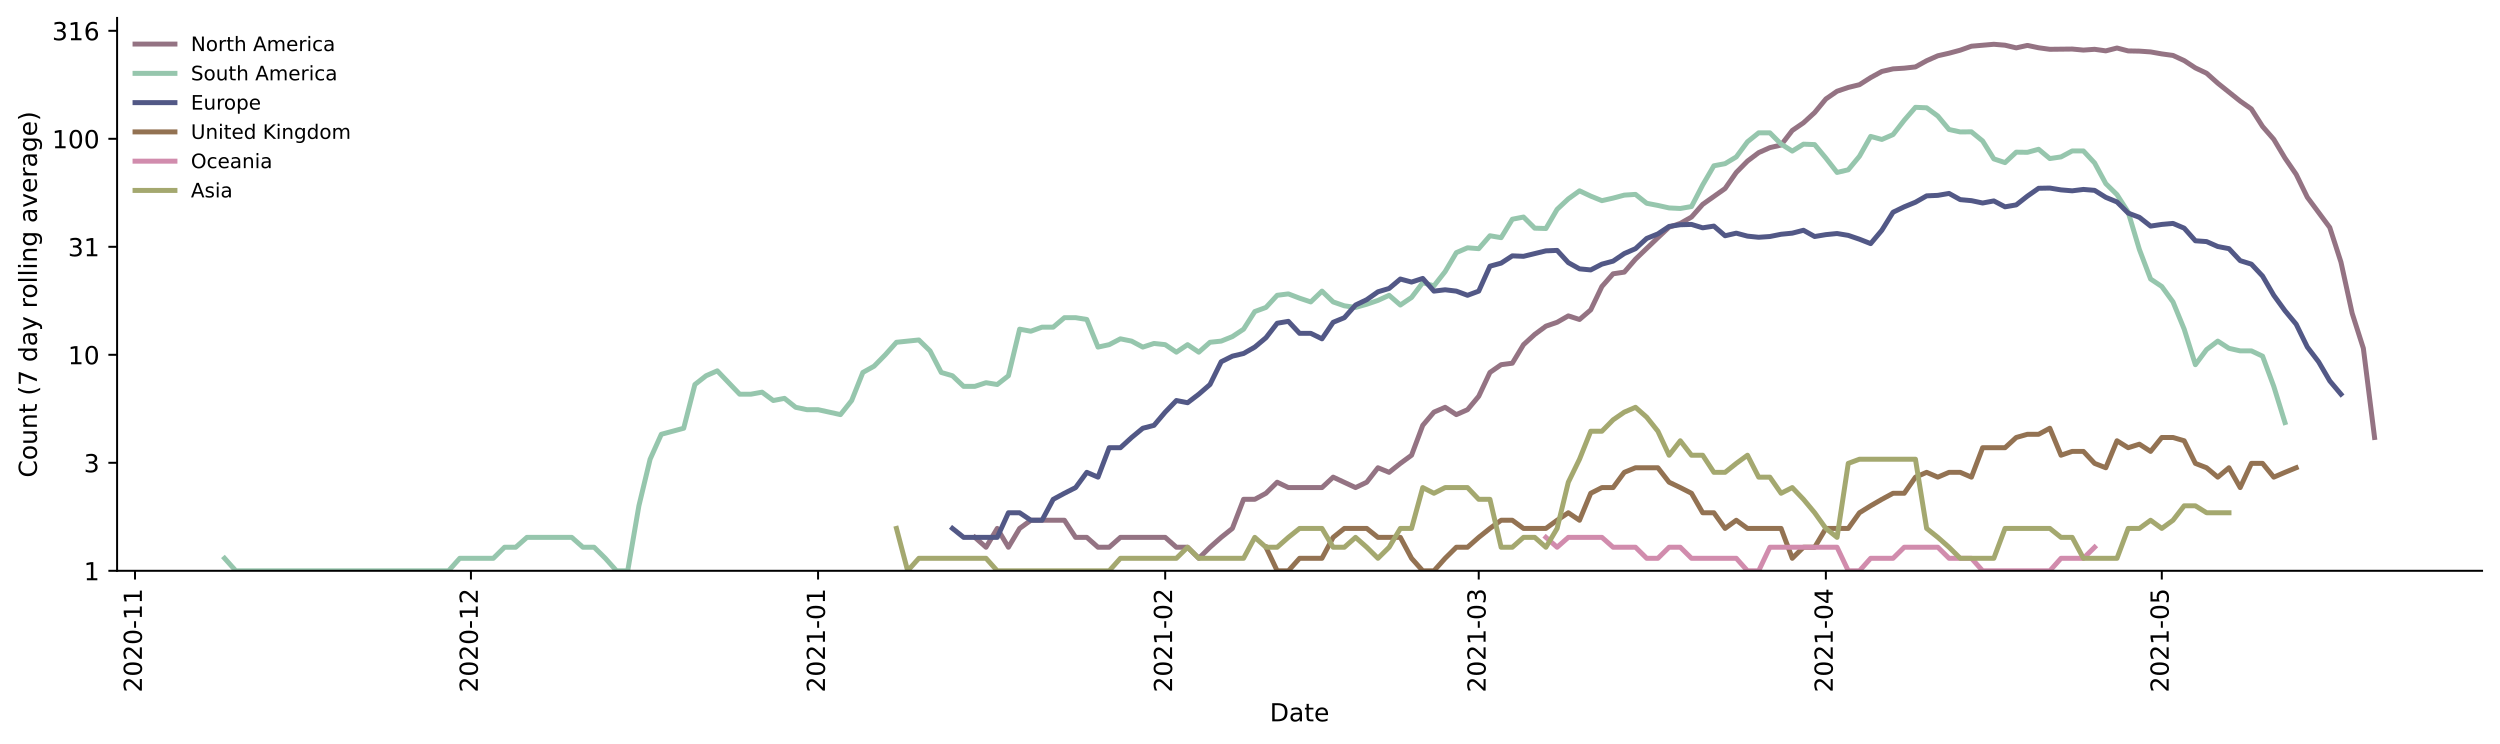 <?xml version="1.0" encoding="utf-8" standalone="no"?>
<!DOCTYPE svg PUBLIC "-//W3C//DTD SVG 1.1//EN"
  "http://www.w3.org/Graphics/SVG/1.1/DTD/svg11.dtd">
<!-- Created with matplotlib (https://matplotlib.org/) -->
<svg height="298.621pt" version="1.1" viewBox="0 0 1002.766 298.621" width="1002.766pt" xmlns="http://www.w3.org/2000/svg" xmlns:xlink="http://www.w3.org/1999/xlink">
 <defs>
  <style type="text/css">*{stroke-linecap:butt;stroke-linejoin:round;}</style>
 </defs>
 <g id="figure_1">
  <g id="patch_1">
   <path d="M 0 298.621 
L 1002.766 298.621 
L 1002.766 0 
L 0 0 
z
" style="fill:#ffffff;"/>
  </g>
  <g id="axes_1">
   <g id="patch_2">
    <path d="M 46.966 228.96 
L 995.566 228.96 
L 995.566 7.2 
L 46.966 7.2 
z
" style="fill:#ffffff;"/>
   </g>
   <g id="matplotlib.axis_1">
    <g id="xtick_1">
     <g id="line2d_1">
      <defs>
       <path d="M 0 0 
L 0 3.5 
" id="m06f6513113" style="stroke:#000000;stroke-width:0.8;"/>
      </defs>
      <g>
       <use style="stroke:#000000;stroke-width:0.8;" x="54.152" xlink:href="#m06f6513113" y="228.96"/>
      </g>
     </g>
     <g id="text_1">
      <!-- 2020-11 -->
      <g transform="translate(56.911 277.743)rotate(-90)scale(0.1 -0.1)">
       <defs>
        <path d="M 19.188 8.297 
L 53.609 8.297 
L 53.609 0 
L 7.328 0 
L 7.328 8.297 
Q 12.938 14.109 22.625 23.891 
Q 32.328 33.688 34.812 36.531 
Q 39.547 41.844 41.422 45.531 
Q 43.312 49.219 43.312 52.781 
Q 43.312 58.594 39.234 62.25 
Q 35.156 65.922 28.609 65.922 
Q 23.969 65.922 18.812 64.312 
Q 13.672 62.703 7.812 59.422 
L 7.812 69.391 
Q 13.766 71.781 18.938 73 
Q 24.125 74.219 28.422 74.219 
Q 39.75 74.219 46.484 68.547 
Q 53.219 62.891 53.219 53.422 
Q 53.219 48.922 51.531 44.891 
Q 49.859 40.875 45.406 35.406 
Q 44.188 33.984 37.641 27.219 
Q 31.109 20.453 19.188 8.297 
z
" id="DejaVuSans-50"/>
        <path d="M 31.781 66.406 
Q 24.172 66.406 20.328 58.906 
Q 16.5 51.422 16.5 36.375 
Q 16.5 21.391 20.328 13.891 
Q 24.172 6.391 31.781 6.391 
Q 39.453 6.391 43.281 13.891 
Q 47.125 21.391 47.125 36.375 
Q 47.125 51.422 43.281 58.906 
Q 39.453 66.406 31.781 66.406 
z
M 31.781 74.219 
Q 44.047 74.219 50.516 64.516 
Q 56.984 54.828 56.984 36.375 
Q 56.984 17.969 50.516 8.266 
Q 44.047 -1.422 31.781 -1.422 
Q 19.531 -1.422 13.062 8.266 
Q 6.594 17.969 6.594 36.375 
Q 6.594 54.828 13.062 64.516 
Q 19.531 74.219 31.781 74.219 
z
" id="DejaVuSans-48"/>
        <path d="M 4.891 31.391 
L 31.203 31.391 
L 31.203 23.391 
L 4.891 23.391 
z
" id="DejaVuSans-45"/>
        <path d="M 12.406 8.297 
L 28.516 8.297 
L 28.516 63.922 
L 10.984 60.406 
L 10.984 69.391 
L 28.422 72.906 
L 38.281 72.906 
L 38.281 8.297 
L 54.391 8.297 
L 54.391 0 
L 12.406 0 
z
" id="DejaVuSans-49"/>
       </defs>
       <use xlink:href="#DejaVuSans-50"/>
       <use x="63.623" xlink:href="#DejaVuSans-48"/>
       <use x="127.246" xlink:href="#DejaVuSans-50"/>
       <use x="190.869" xlink:href="#DejaVuSans-48"/>
       <use x="254.492" xlink:href="#DejaVuSans-45"/>
       <use x="290.576" xlink:href="#DejaVuSans-49"/>
       <use x="354.199" xlink:href="#DejaVuSans-49"/>
      </g>
     </g>
    </g>
    <g id="xtick_2">
     <g id="line2d_2">
      <g>
       <use style="stroke:#000000;stroke-width:0.8;" x="188.896" xlink:href="#m06f6513113" y="228.96"/>
      </g>
     </g>
     <g id="text_2">
      <!-- 2020-12 -->
      <g transform="translate(191.656 277.743)rotate(-90)scale(0.1 -0.1)">
       <use xlink:href="#DejaVuSans-50"/>
       <use x="63.623" xlink:href="#DejaVuSans-48"/>
       <use x="127.246" xlink:href="#DejaVuSans-50"/>
       <use x="190.869" xlink:href="#DejaVuSans-48"/>
       <use x="254.492" xlink:href="#DejaVuSans-45"/>
       <use x="290.576" xlink:href="#DejaVuSans-49"/>
       <use x="354.199" xlink:href="#DejaVuSans-50"/>
      </g>
     </g>
    </g>
    <g id="xtick_3">
     <g id="line2d_3">
      <g>
       <use style="stroke:#000000;stroke-width:0.8;" x="328.132" xlink:href="#m06f6513113" y="228.96"/>
      </g>
     </g>
     <g id="text_3">
      <!-- 2021-01 -->
      <g transform="translate(330.891 277.743)rotate(-90)scale(0.1 -0.1)">
       <use xlink:href="#DejaVuSans-50"/>
       <use x="63.623" xlink:href="#DejaVuSans-48"/>
       <use x="127.246" xlink:href="#DejaVuSans-50"/>
       <use x="190.869" xlink:href="#DejaVuSans-49"/>
       <use x="254.492" xlink:href="#DejaVuSans-45"/>
       <use x="290.576" xlink:href="#DejaVuSans-48"/>
       <use x="354.199" xlink:href="#DejaVuSans-49"/>
      </g>
     </g>
    </g>
    <g id="xtick_4">
     <g id="line2d_4">
      <g>
       <use style="stroke:#000000;stroke-width:0.8;" x="467.368" xlink:href="#m06f6513113" y="228.96"/>
      </g>
     </g>
     <g id="text_4">
      <!-- 2021-02 -->
      <g transform="translate(470.127 277.743)rotate(-90)scale(0.1 -0.1)">
       <use xlink:href="#DejaVuSans-50"/>
       <use x="63.623" xlink:href="#DejaVuSans-48"/>
       <use x="127.246" xlink:href="#DejaVuSans-50"/>
       <use x="190.869" xlink:href="#DejaVuSans-49"/>
       <use x="254.492" xlink:href="#DejaVuSans-45"/>
       <use x="290.576" xlink:href="#DejaVuSans-48"/>
       <use x="354.199" xlink:href="#DejaVuSans-50"/>
      </g>
     </g>
    </g>
    <g id="xtick_5">
     <g id="line2d_5">
      <g>
       <use style="stroke:#000000;stroke-width:0.8;" x="593.129" xlink:href="#m06f6513113" y="228.96"/>
      </g>
     </g>
     <g id="text_5">
      <!-- 2021-03 -->
      <g transform="translate(595.889 277.743)rotate(-90)scale(0.1 -0.1)">
       <defs>
        <path d="M 40.578 39.312 
Q 47.656 37.797 51.625 33 
Q 55.609 28.219 55.609 21.188 
Q 55.609 10.406 48.188 4.484 
Q 40.766 -1.422 27.094 -1.422 
Q 22.516 -1.422 17.656 -0.516 
Q 12.797 0.391 7.625 2.203 
L 7.625 11.719 
Q 11.719 9.328 16.594 8.109 
Q 21.484 6.891 26.812 6.891 
Q 36.078 6.891 40.938 10.547 
Q 45.797 14.203 45.797 21.188 
Q 45.797 27.641 41.281 31.266 
Q 36.766 34.906 28.719 34.906 
L 20.219 34.906 
L 20.219 43.016 
L 29.109 43.016 
Q 36.375 43.016 40.234 45.922 
Q 44.094 48.828 44.094 54.297 
Q 44.094 59.906 40.109 62.906 
Q 36.141 65.922 28.719 65.922 
Q 24.656 65.922 20.016 65.031 
Q 15.375 64.156 9.812 62.312 
L 9.812 71.094 
Q 15.438 72.656 20.344 73.438 
Q 25.25 74.219 29.594 74.219 
Q 40.828 74.219 47.359 69.109 
Q 53.906 64.016 53.906 55.328 
Q 53.906 49.266 50.438 45.094 
Q 46.969 40.922 40.578 39.312 
z
" id="DejaVuSans-51"/>
       </defs>
       <use xlink:href="#DejaVuSans-50"/>
       <use x="63.623" xlink:href="#DejaVuSans-48"/>
       <use x="127.246" xlink:href="#DejaVuSans-50"/>
       <use x="190.869" xlink:href="#DejaVuSans-49"/>
       <use x="254.492" xlink:href="#DejaVuSans-45"/>
       <use x="290.576" xlink:href="#DejaVuSans-48"/>
       <use x="354.199" xlink:href="#DejaVuSans-51"/>
      </g>
     </g>
    </g>
    <g id="xtick_6">
     <g id="line2d_6">
      <g>
       <use style="stroke:#000000;stroke-width:0.8;" x="732.365" xlink:href="#m06f6513113" y="228.96"/>
      </g>
     </g>
     <g id="text_6">
      <!-- 2021-04 -->
      <g transform="translate(735.124 277.743)rotate(-90)scale(0.1 -0.1)">
       <defs>
        <path d="M 37.797 64.312 
L 12.891 25.391 
L 37.797 25.391 
z
M 35.203 72.906 
L 47.609 72.906 
L 47.609 25.391 
L 58.016 25.391 
L 58.016 17.188 
L 47.609 17.188 
L 47.609 0 
L 37.797 0 
L 37.797 17.188 
L 4.891 17.188 
L 4.891 26.703 
z
" id="DejaVuSans-52"/>
       </defs>
       <use xlink:href="#DejaVuSans-50"/>
       <use x="63.623" xlink:href="#DejaVuSans-48"/>
       <use x="127.246" xlink:href="#DejaVuSans-50"/>
       <use x="190.869" xlink:href="#DejaVuSans-49"/>
       <use x="254.492" xlink:href="#DejaVuSans-45"/>
       <use x="290.576" xlink:href="#DejaVuSans-48"/>
       <use x="354.199" xlink:href="#DejaVuSans-52"/>
      </g>
     </g>
    </g>
    <g id="xtick_7">
     <g id="line2d_7">
      <g>
       <use style="stroke:#000000;stroke-width:0.8;" x="867.109" xlink:href="#m06f6513113" y="228.96"/>
      </g>
     </g>
     <g id="text_7">
      <!-- 2021-05 -->
      <g transform="translate(869.869 277.743)rotate(-90)scale(0.1 -0.1)">
       <defs>
        <path d="M 10.797 72.906 
L 49.516 72.906 
L 49.516 64.594 
L 19.828 64.594 
L 19.828 46.734 
Q 21.969 47.469 24.109 47.828 
Q 26.266 48.188 28.422 48.188 
Q 40.625 48.188 47.75 41.5 
Q 54.891 34.812 54.891 23.391 
Q 54.891 11.625 47.562 5.094 
Q 40.234 -1.422 26.906 -1.422 
Q 22.312 -1.422 17.547 -0.641 
Q 12.797 0.141 7.719 1.703 
L 7.719 11.625 
Q 12.109 9.234 16.797 8.062 
Q 21.484 6.891 26.703 6.891 
Q 35.156 6.891 40.078 11.328 
Q 45.016 15.766 45.016 23.391 
Q 45.016 31 40.078 35.438 
Q 35.156 39.891 26.703 39.891 
Q 22.75 39.891 18.812 39.016 
Q 14.891 38.141 10.797 36.281 
z
" id="DejaVuSans-53"/>
       </defs>
       <use xlink:href="#DejaVuSans-50"/>
       <use x="63.623" xlink:href="#DejaVuSans-48"/>
       <use x="127.246" xlink:href="#DejaVuSans-50"/>
       <use x="190.869" xlink:href="#DejaVuSans-49"/>
       <use x="254.492" xlink:href="#DejaVuSans-45"/>
       <use x="290.576" xlink:href="#DejaVuSans-48"/>
       <use x="354.199" xlink:href="#DejaVuSans-53"/>
      </g>
     </g>
    </g>
    <g id="text_8">
     <!-- Date -->
     <g transform="translate(509.315 289.341)scale(0.1 -0.1)">
      <defs>
       <path d="M 19.672 64.797 
L 19.672 8.109 
L 31.594 8.109 
Q 46.688 8.109 53.688 14.938 
Q 60.688 21.781 60.688 36.531 
Q 60.688 51.172 53.688 57.984 
Q 46.688 64.797 31.594 64.797 
z
M 9.812 72.906 
L 30.078 72.906 
Q 51.266 72.906 61.172 64.094 
Q 71.094 55.281 71.094 36.531 
Q 71.094 17.672 61.125 8.828 
Q 51.172 0 30.078 0 
L 9.812 0 
z
" id="DejaVuSans-68"/>
       <path d="M 34.281 27.484 
Q 23.391 27.484 19.188 25 
Q 14.984 22.516 14.984 16.5 
Q 14.984 11.719 18.141 8.906 
Q 21.297 6.109 26.703 6.109 
Q 34.188 6.109 38.703 11.406 
Q 43.219 16.703 43.219 25.484 
L 43.219 27.484 
z
M 52.203 31.203 
L 52.203 0 
L 43.219 0 
L 43.219 8.297 
Q 40.141 3.328 35.547 0.953 
Q 30.953 -1.422 24.312 -1.422 
Q 15.922 -1.422 10.953 3.297 
Q 6 8.016 6 15.922 
Q 6 25.141 12.172 29.828 
Q 18.359 34.516 30.609 34.516 
L 43.219 34.516 
L 43.219 35.406 
Q 43.219 41.609 39.141 45 
Q 35.062 48.391 27.688 48.391 
Q 23 48.391 18.547 47.266 
Q 14.109 46.141 10.016 43.891 
L 10.016 52.203 
Q 14.938 54.109 19.578 55.047 
Q 24.219 56 28.609 56 
Q 40.484 56 46.344 49.844 
Q 52.203 43.703 52.203 31.203 
z
" id="DejaVuSans-97"/>
       <path d="M 18.312 70.219 
L 18.312 54.688 
L 36.812 54.688 
L 36.812 47.703 
L 18.312 47.703 
L 18.312 18.016 
Q 18.312 11.328 20.141 9.422 
Q 21.969 7.516 27.594 7.516 
L 36.812 7.516 
L 36.812 0 
L 27.594 0 
Q 17.188 0 13.234 3.875 
Q 9.281 7.766 9.281 18.016 
L 9.281 47.703 
L 2.688 47.703 
L 2.688 54.688 
L 9.281 54.688 
L 9.281 70.219 
z
" id="DejaVuSans-116"/>
       <path d="M 56.203 29.594 
L 56.203 25.203 
L 14.891 25.203 
Q 15.484 15.922 20.484 11.062 
Q 25.484 6.203 34.422 6.203 
Q 39.594 6.203 44.453 7.469 
Q 49.312 8.734 54.109 11.281 
L 54.109 2.781 
Q 49.266 0.734 44.188 -0.344 
Q 39.109 -1.422 33.891 -1.422 
Q 20.797 -1.422 13.156 6.188 
Q 5.516 13.812 5.516 26.812 
Q 5.516 40.234 12.766 48.109 
Q 20.016 56 32.328 56 
Q 43.359 56 49.781 48.891 
Q 56.203 41.797 56.203 29.594 
z
M 47.219 32.234 
Q 47.125 39.594 43.094 43.984 
Q 39.062 48.391 32.422 48.391 
Q 24.906 48.391 20.391 44.141 
Q 15.875 39.891 15.188 32.172 
z
" id="DejaVuSans-101"/>
      </defs>
      <use xlink:href="#DejaVuSans-68"/>
      <use x="77.002" xlink:href="#DejaVuSans-97"/>
      <use x="138.281" xlink:href="#DejaVuSans-116"/>
      <use x="177.49" xlink:href="#DejaVuSans-101"/>
     </g>
    </g>
   </g>
   <g id="matplotlib.axis_2">
    <g id="ytick_1">
     <g id="line2d_8">
      <defs>
       <path d="M 0 0 
L -3.5 0 
" id="m907f30784b" style="stroke:#000000;stroke-width:0.8;"/>
      </defs>
      <g>
       <use style="stroke:#000000;stroke-width:0.8;" x="46.966" xlink:href="#m907f30784b" y="228.96"/>
      </g>
     </g>
     <g id="text_9">
      <!-- 1 -->
      <g transform="translate(33.603 232.759)scale(0.1 -0.1)">
       <use xlink:href="#DejaVuSans-49"/>
      </g>
     </g>
    </g>
    <g id="ytick_2">
     <g id="line2d_9">
      <g>
       <use style="stroke:#000000;stroke-width:0.8;" x="46.966" xlink:href="#m907f30784b" y="185.637"/>
      </g>
     </g>
     <g id="text_10">
      <!-- 3 -->
      <g transform="translate(33.603 189.437)scale(0.1 -0.1)">
       <use xlink:href="#DejaVuSans-51"/>
      </g>
     </g>
    </g>
    <g id="ytick_3">
     <g id="line2d_10">
      <g>
       <use style="stroke:#000000;stroke-width:0.8;" x="46.966" xlink:href="#m907f30784b" y="142.315"/>
      </g>
     </g>
     <g id="text_11">
      <!-- 10 -->
      <g transform="translate(27.241 146.114)scale(0.1 -0.1)">
       <use xlink:href="#DejaVuSans-49"/>
       <use x="63.623" xlink:href="#DejaVuSans-48"/>
      </g>
     </g>
    </g>
    <g id="ytick_4">
     <g id="line2d_11">
      <g>
       <use style="stroke:#000000;stroke-width:0.8;" x="46.966" xlink:href="#m907f30784b" y="98.992"/>
      </g>
     </g>
     <g id="text_12">
      <!-- 31 -->
      <g transform="translate(27.241 102.791)scale(0.1 -0.1)">
       <use xlink:href="#DejaVuSans-51"/>
       <use x="63.623" xlink:href="#DejaVuSans-49"/>
      </g>
     </g>
    </g>
    <g id="ytick_5">
     <g id="line2d_12">
      <g>
       <use style="stroke:#000000;stroke-width:0.8;" x="46.966" xlink:href="#m907f30784b" y="55.669"/>
      </g>
     </g>
     <g id="text_13">
      <!-- 100 -->
      <g transform="translate(20.878 59.469)scale(0.1 -0.1)">
       <use xlink:href="#DejaVuSans-49"/>
       <use x="63.623" xlink:href="#DejaVuSans-48"/>
       <use x="127.246" xlink:href="#DejaVuSans-48"/>
      </g>
     </g>
    </g>
    <g id="ytick_6">
     <g id="line2d_13">
      <g>
       <use style="stroke:#000000;stroke-width:0.8;" x="46.966" xlink:href="#m907f30784b" y="12.347"/>
      </g>
     </g>
     <g id="text_14">
      <!-- 316 -->
      <g transform="translate(20.878 16.146)scale(0.1 -0.1)">
       <defs>
        <path d="M 33.016 40.375 
Q 26.375 40.375 22.484 35.828 
Q 18.609 31.297 18.609 23.391 
Q 18.609 15.531 22.484 10.953 
Q 26.375 6.391 33.016 6.391 
Q 39.656 6.391 43.531 10.953 
Q 47.406 15.531 47.406 23.391 
Q 47.406 31.297 43.531 35.828 
Q 39.656 40.375 33.016 40.375 
z
M 52.594 71.297 
L 52.594 62.312 
Q 48.875 64.062 45.094 64.984 
Q 41.312 65.922 37.594 65.922 
Q 27.828 65.922 22.672 59.328 
Q 17.531 52.734 16.797 39.406 
Q 19.672 43.656 24.016 45.922 
Q 28.375 48.188 33.594 48.188 
Q 44.578 48.188 50.953 41.516 
Q 57.328 34.859 57.328 23.391 
Q 57.328 12.156 50.688 5.359 
Q 44.047 -1.422 33.016 -1.422 
Q 20.359 -1.422 13.672 8.266 
Q 6.984 17.969 6.984 36.375 
Q 6.984 53.656 15.188 63.938 
Q 23.391 74.219 37.203 74.219 
Q 40.922 74.219 44.703 73.484 
Q 48.484 72.75 52.594 71.297 
z
" id="DejaVuSans-54"/>
       </defs>
       <use xlink:href="#DejaVuSans-51"/>
       <use x="63.623" xlink:href="#DejaVuSans-49"/>
       <use x="127.246" xlink:href="#DejaVuSans-54"/>
      </g>
     </g>
    </g>
    <g id="text_15">
     <!-- Count (7 day rolling average) -->
     <g transform="translate(14.798 191.548)rotate(-90)scale(0.1 -0.1)">
      <defs>
       <path d="M 64.406 67.281 
L 64.406 56.891 
Q 59.422 61.531 53.781 63.812 
Q 48.141 66.109 41.797 66.109 
Q 29.297 66.109 22.656 58.469 
Q 16.016 50.828 16.016 36.375 
Q 16.016 21.969 22.656 14.328 
Q 29.297 6.688 41.797 6.688 
Q 48.141 6.688 53.781 8.984 
Q 59.422 11.281 64.406 15.922 
L 64.406 5.609 
Q 59.234 2.094 53.438 0.328 
Q 47.656 -1.422 41.219 -1.422 
Q 24.656 -1.422 15.125 8.703 
Q 5.609 18.844 5.609 36.375 
Q 5.609 53.953 15.125 64.078 
Q 24.656 74.219 41.219 74.219 
Q 47.75 74.219 53.531 72.484 
Q 59.328 70.75 64.406 67.281 
z
" id="DejaVuSans-67"/>
       <path d="M 30.609 48.391 
Q 23.391 48.391 19.188 42.75 
Q 14.984 37.109 14.984 27.297 
Q 14.984 17.484 19.156 11.844 
Q 23.344 6.203 30.609 6.203 
Q 37.797 6.203 41.984 11.859 
Q 46.188 17.531 46.188 27.297 
Q 46.188 37.016 41.984 42.703 
Q 37.797 48.391 30.609 48.391 
z
M 30.609 56 
Q 42.328 56 49.016 48.375 
Q 55.719 40.766 55.719 27.297 
Q 55.719 13.875 49.016 6.219 
Q 42.328 -1.422 30.609 -1.422 
Q 18.844 -1.422 12.172 6.219 
Q 5.516 13.875 5.516 27.297 
Q 5.516 40.766 12.172 48.375 
Q 18.844 56 30.609 56 
z
" id="DejaVuSans-111"/>
       <path d="M 8.5 21.578 
L 8.5 54.688 
L 17.484 54.688 
L 17.484 21.922 
Q 17.484 14.156 20.5 10.266 
Q 23.531 6.391 29.594 6.391 
Q 36.859 6.391 41.078 11.031 
Q 45.312 15.672 45.312 23.688 
L 45.312 54.688 
L 54.297 54.688 
L 54.297 0 
L 45.312 0 
L 45.312 8.406 
Q 42.047 3.422 37.719 1 
Q 33.406 -1.422 27.688 -1.422 
Q 18.266 -1.422 13.375 4.438 
Q 8.5 10.297 8.5 21.578 
z
M 31.109 56 
z
" id="DejaVuSans-117"/>
       <path d="M 54.891 33.016 
L 54.891 0 
L 45.906 0 
L 45.906 32.719 
Q 45.906 40.484 42.875 44.328 
Q 39.844 48.188 33.797 48.188 
Q 26.516 48.188 22.312 43.547 
Q 18.109 38.922 18.109 30.906 
L 18.109 0 
L 9.078 0 
L 9.078 54.688 
L 18.109 54.688 
L 18.109 46.188 
Q 21.344 51.125 25.703 53.562 
Q 30.078 56 35.797 56 
Q 45.219 56 50.047 50.172 
Q 54.891 44.344 54.891 33.016 
z
" id="DejaVuSans-110"/>
       <path id="DejaVuSans-32"/>
       <path d="M 31 75.875 
Q 24.469 64.656 21.281 53.656 
Q 18.109 42.672 18.109 31.391 
Q 18.109 20.125 21.312 9.062 
Q 24.516 -2 31 -13.188 
L 23.188 -13.188 
Q 15.875 -1.703 12.234 9.375 
Q 8.594 20.453 8.594 31.391 
Q 8.594 42.281 12.203 53.312 
Q 15.828 64.359 23.188 75.875 
z
" id="DejaVuSans-40"/>
       <path d="M 8.203 72.906 
L 55.078 72.906 
L 55.078 68.703 
L 28.609 0 
L 18.312 0 
L 43.219 64.594 
L 8.203 64.594 
z
" id="DejaVuSans-55"/>
       <path d="M 45.406 46.391 
L 45.406 75.984 
L 54.391 75.984 
L 54.391 0 
L 45.406 0 
L 45.406 8.203 
Q 42.578 3.328 38.25 0.953 
Q 33.938 -1.422 27.875 -1.422 
Q 17.969 -1.422 11.734 6.484 
Q 5.516 14.406 5.516 27.297 
Q 5.516 40.188 11.734 48.094 
Q 17.969 56 27.875 56 
Q 33.938 56 38.25 53.625 
Q 42.578 51.266 45.406 46.391 
z
M 14.797 27.297 
Q 14.797 17.391 18.875 11.75 
Q 22.953 6.109 30.078 6.109 
Q 37.203 6.109 41.297 11.75 
Q 45.406 17.391 45.406 27.297 
Q 45.406 37.203 41.297 42.844 
Q 37.203 48.484 30.078 48.484 
Q 22.953 48.484 18.875 42.844 
Q 14.797 37.203 14.797 27.297 
z
" id="DejaVuSans-100"/>
       <path d="M 32.172 -5.078 
Q 28.375 -14.844 24.75 -17.812 
Q 21.141 -20.797 15.094 -20.797 
L 7.906 -20.797 
L 7.906 -13.281 
L 13.188 -13.281 
Q 16.891 -13.281 18.938 -11.516 
Q 21 -9.766 23.484 -3.219 
L 25.094 0.875 
L 2.984 54.688 
L 12.5 54.688 
L 29.594 11.922 
L 46.688 54.688 
L 56.203 54.688 
z
" id="DejaVuSans-121"/>
       <path d="M 41.109 46.297 
Q 39.594 47.172 37.812 47.578 
Q 36.031 48 33.891 48 
Q 26.266 48 22.188 43.047 
Q 18.109 38.094 18.109 28.812 
L 18.109 0 
L 9.078 0 
L 9.078 54.688 
L 18.109 54.688 
L 18.109 46.188 
Q 20.953 51.172 25.484 53.578 
Q 30.031 56 36.531 56 
Q 37.453 56 38.578 55.875 
Q 39.703 55.766 41.062 55.516 
z
" id="DejaVuSans-114"/>
       <path d="M 9.422 75.984 
L 18.406 75.984 
L 18.406 0 
L 9.422 0 
z
" id="DejaVuSans-108"/>
       <path d="M 9.422 54.688 
L 18.406 54.688 
L 18.406 0 
L 9.422 0 
z
M 9.422 75.984 
L 18.406 75.984 
L 18.406 64.594 
L 9.422 64.594 
z
" id="DejaVuSans-105"/>
       <path d="M 45.406 27.984 
Q 45.406 37.75 41.375 43.109 
Q 37.359 48.484 30.078 48.484 
Q 22.859 48.484 18.828 43.109 
Q 14.797 37.75 14.797 27.984 
Q 14.797 18.266 18.828 12.891 
Q 22.859 7.516 30.078 7.516 
Q 37.359 7.516 41.375 12.891 
Q 45.406 18.266 45.406 27.984 
z
M 54.391 6.781 
Q 54.391 -7.172 48.188 -13.984 
Q 42 -20.797 29.203 -20.797 
Q 24.469 -20.797 20.266 -20.094 
Q 16.062 -19.391 12.109 -17.922 
L 12.109 -9.188 
Q 16.062 -11.328 19.922 -12.344 
Q 23.781 -13.375 27.781 -13.375 
Q 36.625 -13.375 41.016 -8.766 
Q 45.406 -4.156 45.406 5.172 
L 45.406 9.625 
Q 42.625 4.781 38.281 2.391 
Q 33.938 0 27.875 0 
Q 17.828 0 11.672 7.656 
Q 5.516 15.328 5.516 27.984 
Q 5.516 40.672 11.672 48.328 
Q 17.828 56 27.875 56 
Q 33.938 56 38.281 53.609 
Q 42.625 51.219 45.406 46.391 
L 45.406 54.688 
L 54.391 54.688 
z
" id="DejaVuSans-103"/>
       <path d="M 2.984 54.688 
L 12.5 54.688 
L 29.594 8.797 
L 46.688 54.688 
L 56.203 54.688 
L 35.688 0 
L 23.484 0 
z
" id="DejaVuSans-118"/>
       <path d="M 8.016 75.875 
L 15.828 75.875 
Q 23.141 64.359 26.781 53.312 
Q 30.422 42.281 30.422 31.391 
Q 30.422 20.453 26.781 9.375 
Q 23.141 -1.703 15.828 -13.188 
L 8.016 -13.188 
Q 14.5 -2 17.703 9.062 
Q 20.906 20.125 20.906 31.391 
Q 20.906 42.672 17.703 53.656 
Q 14.5 64.656 8.016 75.875 
z
" id="DejaVuSans-41"/>
      </defs>
      <use xlink:href="#DejaVuSans-67"/>
      <use x="69.824" xlink:href="#DejaVuSans-111"/>
      <use x="131.006" xlink:href="#DejaVuSans-117"/>
      <use x="194.385" xlink:href="#DejaVuSans-110"/>
      <use x="257.764" xlink:href="#DejaVuSans-116"/>
      <use x="296.973" xlink:href="#DejaVuSans-32"/>
      <use x="328.76" xlink:href="#DejaVuSans-40"/>
      <use x="367.773" xlink:href="#DejaVuSans-55"/>
      <use x="431.396" xlink:href="#DejaVuSans-32"/>
      <use x="463.184" xlink:href="#DejaVuSans-100"/>
      <use x="526.66" xlink:href="#DejaVuSans-97"/>
      <use x="587.939" xlink:href="#DejaVuSans-121"/>
      <use x="647.119" xlink:href="#DejaVuSans-32"/>
      <use x="678.906" xlink:href="#DejaVuSans-114"/>
      <use x="717.77" xlink:href="#DejaVuSans-111"/>
      <use x="778.951" xlink:href="#DejaVuSans-108"/>
      <use x="806.734" xlink:href="#DejaVuSans-108"/>
      <use x="834.518" xlink:href="#DejaVuSans-105"/>
      <use x="862.301" xlink:href="#DejaVuSans-110"/>
      <use x="925.68" xlink:href="#DejaVuSans-103"/>
      <use x="989.156" xlink:href="#DejaVuSans-32"/>
      <use x="1020.943" xlink:href="#DejaVuSans-97"/>
      <use x="1082.223" xlink:href="#DejaVuSans-118"/>
      <use x="1141.402" xlink:href="#DejaVuSans-101"/>
      <use x="1202.926" xlink:href="#DejaVuSans-114"/>
      <use x="1244.039" xlink:href="#DejaVuSans-97"/>
      <use x="1305.318" xlink:href="#DejaVuSans-103"/>
      <use x="1368.795" xlink:href="#DejaVuSans-101"/>
      <use x="1430.318" xlink:href="#DejaVuSans-41"/>
     </g>
    </g>
   </g>
   <g id="line2d_14">
    <path clip-path="url(#p7974e509ed)" d="M 391.013 215.538 
L 395.504 219.503 
L 399.996 211.952 
L 404.487 219.503 
L 408.979 211.952 
L 413.47 208.678 
L 426.945 208.678 
L 431.436 215.538 
L 435.928 215.538 
L 440.419 219.503 
L 444.911 219.503 
L 449.402 215.538 
L 467.368 215.538 
L 471.859 219.503 
L 476.351 219.503 
L 480.842 223.935 
L 485.334 219.503 
L 489.825 215.538 
L 494.317 211.952 
L 498.808 200.281 
L 503.3 200.281 
L 507.791 197.852 
L 512.283 193.42 
L 516.774 195.571 
L 530.249 195.571 
L 534.74 191.386 
L 543.723 195.571 
L 548.214 193.42 
L 552.706 187.62 
L 557.197 189.456 
L 561.689 185.869 
L 566.18 182.595 
L 570.672 170.612 
L 575.163 165.303 
L 579.655 163.373 
L 584.146 166.306 
L 588.638 164.326 
L 593.129 158.941 
L 597.621 149.391 
L 602.112 146.279 
L 606.604 145.687 
L 611.095 138.243 
L 615.587 134.134 
L 620.078 130.823 
L 624.57 129.271 
L 629.061 126.701 
L 633.553 128.148 
L 638.044 124.294 
L 642.536 114.911 
L 647.027 109.822 
L 651.518 109.148 
L 656.01 103.957 
L 664.993 95.328 
L 669.484 91.102 
L 673.976 89.615 
L 678.467 87.054 
L 682.959 81.968 
L 691.942 75.615 
L 696.433 69.168 
L 700.925 64.608 
L 705.416 61.22 
L 709.908 59.218 
L 714.399 58.17 
L 718.891 52.328 
L 723.382 49.259 
L 727.874 45.141 
L 732.365 39.702 
L 736.857 36.598 
L 741.348 35.075 
L 745.839 33.972 
L 750.331 31.123 
L 754.822 28.657 
L 759.314 27.623 
L 763.805 27.343 
L 768.297 26.84 
L 772.788 24.351 
L 777.28 22.369 
L 781.771 21.341 
L 786.263 20.13 
L 790.754 18.533 
L 799.737 17.76 
L 804.229 18.135 
L 808.72 19.201 
L 813.212 18.214 
L 817.703 19.16 
L 822.195 19.776 
L 831.178 19.673 
L 835.669 20.088 
L 840.161 19.776 
L 844.652 20.402 
L 849.143 19.262 
L 853.635 20.424 
L 858.126 20.508 
L 862.618 20.826 
L 867.109 21.622 
L 871.601 22.236 
L 876.092 24.304 
L 880.584 27.242 
L 885.075 29.372 
L 889.567 33.372 
L 898.55 40.556 
L 903.041 43.706 
L 907.533 50.739 
L 912.024 55.885 
L 916.516 63.4 
L 921.007 69.945 
L 925.499 79.156 
L 934.482 91.24 
L 938.973 105.139 
L 943.464 125.65 
L 947.956 139.719 
L 952.447 175.474 
L 952.447 175.474 
" style="fill:none;stroke:#947383;stroke-linecap:square;stroke-width:2;"/>
   </g>
   <g id="line2d_15">
    <path clip-path="url(#p7974e509ed)" d="M 90.084 223.935 
L 94.575 228.96 
L 179.913 228.96 
L 184.405 223.935 
L 197.879 223.935 
L 202.371 219.503 
L 206.862 219.503 
L 211.354 215.538 
L 229.32 215.538 
L 233.811 219.503 
L 238.303 219.503 
L 242.794 223.935 
L 247.286 228.96 
L 251.777 228.96 
L 256.268 202.877 
L 260.76 184.196 
L 265.251 174.198 
L 274.234 171.77 
L 278.726 154.231 
L 283.217 150.711 
L 287.709 148.748 
L 296.692 158.114 
L 301.183 158.114 
L 305.675 157.304 
L 310.166 160.651 
L 314.658 159.786 
L 319.149 163.373 
L 323.641 164.326 
L 328.132 164.326 
L 337.115 166.306 
L 341.607 160.651 
L 346.098 149.391 
L 350.589 146.881 
L 355.081 142.315 
L 359.572 137.29 
L 368.555 136.361 
L 373.047 140.736 
L 377.538 149.391 
L 382.03 150.711 
L 386.521 154.976 
L 391.013 154.976 
L 395.504 153.5 
L 399.996 154.231 
L 404.487 150.711 
L 408.979 132.031 
L 413.47 132.858 
L 417.962 131.222 
L 422.453 131.222 
L 426.945 127.417 
L 431.436 127.417 
L 435.928 128.148 
L 440.419 139.22 
L 444.911 138.243 
L 449.402 135.905 
L 453.893 136.823 
L 458.385 139.22 
L 462.876 137.763 
L 467.368 138.243 
L 471.859 141.255 
L 476.351 138.243 
L 480.842 141.255 
L 485.334 137.29 
L 489.825 136.823 
L 494.317 135.009 
L 498.808 132.031 
L 503.3 124.966 
L 507.791 123.308 
L 512.283 118.446 
L 516.774 117.88 
L 521.266 119.604 
L 525.757 121.103 
L 530.249 116.773 
L 534.74 121.103 
L 539.232 122.665 
L 543.723 123.308 
L 548.214 122.032 
L 552.706 120.496 
L 557.197 118.446 
L 561.689 122.347 
L 566.18 119.311 
L 570.672 113.386 
L 575.163 114.653 
L 579.655 108.926 
L 584.146 101.334 
L 588.638 99.395 
L 593.129 99.741 
L 597.621 94.564 
L 602.112 95.328 
L 606.604 87.931 
L 611.095 87.054 
L 615.587 91.518 
L 620.078 91.657 
L 624.57 83.966 
L 629.061 79.763 
L 633.553 76.54 
L 638.044 78.658 
L 642.536 80.484 
L 647.027 79.458 
L 651.518 78.264 
L 656.01 77.971 
L 660.501 81.538 
L 664.993 82.403 
L 669.484 83.401 
L 673.976 83.626 
L 678.467 82.843 
L 682.959 74.182 
L 687.45 66.495 
L 691.942 65.644 
L 696.433 62.941 
L 700.925 56.871 
L 705.416 53.274 
L 709.908 53.274 
L 714.399 57.77 
L 718.891 60.602 
L 723.382 57.827 
L 727.874 57.998 
L 732.365 63.4 
L 736.857 69.168 
L 741.348 68.106 
L 745.839 62.681 
L 750.331 54.714 
L 754.822 55.939 
L 759.314 53.987 
L 763.805 48.231 
L 768.297 43.047 
L 772.788 43.239 
L 777.28 46.549 
L 781.771 51.937 
L 786.263 52.923 
L 790.754 52.873 
L 795.246 56.539 
L 799.737 63.732 
L 804.229 65.226 
L 808.72 61.034 
L 813.212 61.096 
L 817.703 59.874 
L 822.195 63.599 
L 826.686 62.941 
L 831.178 60.541 
L 835.669 60.541 
L 840.161 65.365 
L 844.652 73.658 
L 849.143 78.068 
L 853.635 85.124 
L 858.126 100.089 
L 862.618 111.919 
L 867.109 114.911 
L 871.601 121.103 
L 876.092 132.031 
L 880.584 146.279 
L 885.075 140.224 
L 889.567 136.823 
L 894.058 139.719 
L 898.55 140.736 
L 903.041 140.736 
L 907.533 142.856 
L 912.024 154.976 
L 916.516 169.488 
L 916.516 169.488 
" style="fill:none;stroke:#96c6ad;stroke-linecap:square;stroke-width:2;"/>
   </g>
   <g id="line2d_16">
    <path clip-path="url(#p7974e509ed)" d="M 382.03 211.952 
L 386.521 215.538 
L 399.996 215.538 
L 404.487 205.666 
L 408.979 205.666 
L 413.47 208.678 
L 417.962 208.678 
L 422.453 200.281 
L 426.945 197.852 
L 431.436 195.571 
L 435.928 189.456 
L 440.419 191.386 
L 444.911 179.583 
L 449.402 179.583 
L 453.893 175.474 
L 458.385 171.77 
L 462.876 170.612 
L 467.368 165.303 
L 471.859 160.651 
L 476.351 161.537 
L 480.842 158.114 
L 485.334 154.231 
L 489.825 145.103 
L 494.317 142.856 
L 498.808 141.781 
L 503.3 139.22 
L 507.791 135.454 
L 512.283 129.653 
L 516.774 128.893 
L 521.266 133.703 
L 525.757 133.703 
L 530.249 135.905 
L 534.74 129.271 
L 539.232 127.417 
L 543.723 122.347 
L 548.214 120.197 
L 552.706 117.047 
L 557.197 115.698 
L 561.689 111.919 
L 566.18 113.137 
L 570.672 111.68 
L 575.163 116.773 
L 579.655 116.232 
L 584.146 116.773 
L 588.638 118.446 
L 593.129 116.773 
L 597.621 106.775 
L 602.112 105.541 
L 606.604 102.623 
L 611.095 102.81 
L 620.078 100.618 
L 624.57 100.441 
L 629.061 105.339 
L 633.553 107.835 
L 638.044 108.268 
L 642.536 105.948 
L 647.027 104.74 
L 651.518 101.698 
L 656.01 99.741 
L 660.501 95.637 
L 664.993 93.816 
L 669.484 90.827 
L 673.976 90.149 
L 678.467 90.015 
L 682.959 91.378 
L 687.45 90.69 
L 691.942 94.564 
L 696.433 93.521 
L 700.925 94.716 
L 705.416 95.174 
L 709.908 94.868 
L 714.399 93.965 
L 718.891 93.521 
L 723.382 92.363 
L 727.874 94.868 
L 732.365 94.114 
L 736.857 93.668 
L 741.348 94.414 
L 745.839 95.95 
L 750.331 97.715 
L 754.822 92.363 
L 759.314 85.124 
L 763.805 82.954 
L 768.297 81.113 
L 772.788 78.559 
L 777.28 78.362 
L 781.771 77.584 
L 786.263 80.07 
L 790.754 80.484 
L 795.246 81.431 
L 799.737 80.588 
L 804.229 82.954 
L 808.72 82.185 
L 813.212 78.658 
L 817.703 75.524 
L 822.195 75.433 
L 826.686 76.167 
L 831.178 76.54 
L 835.669 75.982 
L 840.161 76.353 
L 844.652 79.156 
L 849.143 81.007 
L 853.635 85.479 
L 858.126 87.178 
L 862.618 90.69 
L 867.109 90.015 
L 871.601 89.615 
L 876.092 91.518 
L 880.584 96.582 
L 885.075 96.902 
L 889.567 98.883 
L 894.058 99.741 
L 898.55 104.543 
L 903.041 105.948 
L 907.533 110.74 
L 912.024 118.446 
L 916.516 124.629 
L 921.007 130.039 
L 925.499 139.22 
L 929.99 145.103 
L 934.482 152.783 
L 938.973 158.114 
L 938.973 158.114 
" style="fill:none;stroke:#525886;stroke-linecap:square;stroke-width:2;"/>
   </g>
   <g id="line2d_17">
    <path clip-path="url(#p7974e509ed)" d="M 507.791 219.503 
L 512.283 228.96 
L 516.774 228.96 
L 521.266 223.935 
L 525.757 223.935 
L 530.249 223.935 
L 534.74 215.538 
L 539.232 211.952 
L 543.723 211.952 
L 548.214 211.952 
L 552.706 215.538 
L 557.197 215.538 
L 561.689 215.538 
L 566.18 223.935 
L 570.672 228.96 
L 575.163 228.96 
L 579.655 223.935 
L 584.146 219.503 
L 588.638 219.503 
L 593.129 215.538 
L 597.621 211.952 
L 602.112 208.678 
L 606.604 208.678 
L 611.095 211.952 
L 615.587 211.952 
L 620.078 211.952 
L 624.57 208.678 
L 629.061 205.666 
L 633.553 208.678 
L 638.044 197.852 
L 642.536 195.571 
L 647.027 195.571 
L 651.518 189.456 
L 656.01 187.62 
L 660.501 187.62 
L 664.993 187.62 
L 669.484 193.42 
L 673.976 195.571 
L 678.467 197.852 
L 682.959 205.666 
L 687.45 205.666 
L 691.942 211.952 
L 696.433 208.678 
L 700.925 211.952 
L 705.416 211.952 
L 709.908 211.952 
L 714.399 211.952 
L 718.891 223.935 
L 723.382 219.503 
L 727.874 219.503 
L 732.365 211.952 
L 736.857 211.952 
L 741.348 211.952 
L 745.839 205.666 
L 750.331 202.877 
L 754.822 200.281 
L 759.314 197.852 
L 763.805 197.852 
L 768.297 191.386 
L 772.788 189.456 
L 777.28 191.386 
L 781.771 189.456 
L 786.263 189.456 
L 790.754 191.386 
L 795.246 179.583 
L 799.737 179.583 
L 804.229 179.583 
L 808.72 175.474 
L 813.212 174.198 
L 817.703 174.198 
L 822.195 171.77 
L 826.686 182.595 
L 831.178 181.059 
L 835.669 181.059 
L 840.161 185.869 
L 844.652 187.62 
L 849.143 176.794 
L 853.635 179.583 
L 858.126 178.163 
L 862.618 181.059 
L 867.109 175.474 
L 871.601 175.474 
L 876.092 176.794 
L 880.584 185.869 
L 885.075 187.62 
L 889.567 191.386 
L 894.058 187.62 
L 898.55 195.571 
L 903.041 185.869 
L 907.533 185.869 
L 912.024 191.386 
L 916.516 189.456 
L 921.007 187.62 
" style="fill:none;stroke:#937252;stroke-linecap:square;stroke-width:2;"/>
   </g>
   <g id="line2d_18">
    <path clip-path="url(#p7974e509ed)" d="M 620.078 215.538 
L 624.57 219.503 
L 629.061 215.538 
L 633.553 215.538 
L 638.044 215.538 
L 642.536 215.538 
L 647.027 219.503 
L 651.518 219.503 
L 656.01 219.503 
L 660.501 223.935 
L 664.993 223.935 
L 669.484 219.503 
L 673.976 219.503 
L 678.467 223.935 
L 682.959 223.935 
L 687.45 223.935 
L 691.942 223.935 
L 696.433 223.935 
L 700.925 228.96 
L 705.416 228.96 
L 709.908 219.503 
L 714.399 219.503 
L 718.891 219.503 
L 723.382 219.503 
L 727.874 219.503 
L 732.365 219.503 
L 736.857 219.503 
L 741.348 228.96 
L 745.839 228.96 
L 750.331 223.935 
L 754.822 223.935 
L 759.314 223.935 
L 763.805 219.503 
L 768.297 219.503 
L 772.788 219.503 
L 777.28 219.503 
L 781.771 223.935 
L 786.263 223.935 
L 790.754 223.935 
L 795.246 228.96 
L 799.737 228.96 
L 804.229 228.96 
L 808.72 228.96 
L 813.212 228.96 
L 817.703 228.96 
L 822.195 228.96 
L 826.686 223.935 
L 831.178 223.935 
L 835.669 223.935 
L 840.161 219.503 
" style="fill:none;stroke:#d18cad;stroke-linecap:square;stroke-width:2;"/>
   </g>
   <g id="line2d_19">
    <path clip-path="url(#p7974e509ed)" d="M 359.572 211.952 
L 364.064 228.96 
L 368.555 223.935 
L 373.047 223.935 
L 377.538 223.935 
L 382.03 223.935 
L 386.521 223.935 
L 391.013 223.935 
L 395.504 223.935 
L 399.996 228.96 
L 404.487 228.96 
L 408.979 228.96 
L 413.47 228.96 
L 417.962 228.96 
L 422.453 228.96 
L 426.945 228.96 
L 431.436 228.96 
L 435.928 228.96 
L 440.419 228.96 
L 444.911 228.96 
L 449.402 223.935 
L 453.893 223.935 
L 458.385 223.935 
L 462.876 223.935 
L 467.368 223.935 
L 471.859 223.935 
L 476.351 219.503 
L 480.842 223.935 
L 485.334 223.935 
L 489.825 223.935 
L 494.317 223.935 
L 498.808 223.935 
L 503.3 215.538 
L 507.791 219.503 
L 512.283 219.503 
L 516.774 215.538 
L 521.266 211.952 
L 525.757 211.952 
L 530.249 211.952 
L 534.74 219.503 
L 539.232 219.503 
L 543.723 215.538 
L 548.214 219.503 
L 552.706 223.935 
L 557.197 219.503 
L 561.689 211.952 
L 566.18 211.952 
L 570.672 195.571 
L 575.163 197.852 
L 579.655 195.571 
L 584.146 195.571 
L 588.638 195.571 
L 593.129 200.281 
L 597.621 200.281 
L 602.112 219.503 
L 606.604 219.503 
L 611.095 215.538 
L 615.587 215.538 
L 620.078 219.503 
L 624.57 211.952 
L 629.061 193.42 
L 633.553 184.196 
L 638.044 172.964 
L 642.536 172.964 
L 647.027 168.398 
L 651.518 165.303 
L 656.01 163.373 
L 660.501 167.337 
L 664.993 172.964 
L 669.484 182.595 
L 673.976 176.794 
L 678.467 182.595 
L 682.959 182.595 
L 687.45 189.456 
L 691.942 189.456 
L 696.433 185.869 
L 700.925 182.595 
L 705.416 191.386 
L 709.908 191.386 
L 714.399 197.852 
L 718.891 195.571 
L 723.382 200.281 
L 727.874 205.666 
L 732.365 211.952 
L 736.857 215.538 
L 741.348 185.869 
L 745.839 184.196 
L 750.331 184.196 
L 754.822 184.196 
L 759.314 184.196 
L 763.805 184.196 
L 768.297 184.196 
L 772.788 211.952 
L 777.28 215.538 
L 781.771 219.503 
L 786.263 223.935 
L 790.754 223.935 
L 795.246 223.935 
L 799.737 223.935 
L 804.229 211.952 
L 808.72 211.952 
L 813.212 211.952 
L 817.703 211.952 
L 822.195 211.952 
L 826.686 215.538 
L 831.178 215.538 
L 835.669 223.935 
L 840.161 223.935 
L 844.652 223.935 
L 849.143 223.935 
L 853.635 211.952 
L 858.126 211.952 
L 862.618 208.678 
L 867.109 211.952 
L 871.601 208.678 
L 876.092 202.877 
L 880.584 202.877 
L 885.075 205.666 
L 889.567 205.666 
L 894.058 205.666 
" style="fill:none;stroke:#a4a86f;stroke-linecap:square;stroke-width:2;"/>
   </g>
   <g id="patch_3">
    <path d="M 46.966 228.96 
L 46.966 7.2 
" style="fill:none;stroke:#000000;stroke-linecap:square;stroke-linejoin:miter;stroke-width:0.8;"/>
   </g>
   <g id="patch_4">
    <path d="M 46.966 228.96 
L 995.566 228.96 
" style="fill:none;stroke:#000000;stroke-linecap:square;stroke-linejoin:miter;stroke-width:0.8;"/>
   </g>
   <g id="legend_1">
    <g id="line2d_20">
     <path d="M 54.166 17.679 
L 70.166 17.679 
" style="fill:none;stroke:#947383;stroke-linecap:square;stroke-width:2;"/>
    </g>
    <g id="line2d_21"/>
    <g id="text_16">
     <!-- North America -->
     <g transform="translate(76.566 20.479)scale(0.08 -0.08)">
      <defs>
       <path d="M 9.812 72.906 
L 23.094 72.906 
L 55.422 11.922 
L 55.422 72.906 
L 64.984 72.906 
L 64.984 0 
L 51.703 0 
L 19.391 60.984 
L 19.391 0 
L 9.812 0 
z
" id="DejaVuSans-78"/>
       <path d="M 54.891 33.016 
L 54.891 0 
L 45.906 0 
L 45.906 32.719 
Q 45.906 40.484 42.875 44.328 
Q 39.844 48.188 33.797 48.188 
Q 26.516 48.188 22.312 43.547 
Q 18.109 38.922 18.109 30.906 
L 18.109 0 
L 9.078 0 
L 9.078 75.984 
L 18.109 75.984 
L 18.109 46.188 
Q 21.344 51.125 25.703 53.562 
Q 30.078 56 35.797 56 
Q 45.219 56 50.047 50.172 
Q 54.891 44.344 54.891 33.016 
z
" id="DejaVuSans-104"/>
       <path d="M 34.188 63.188 
L 20.797 26.906 
L 47.609 26.906 
z
M 28.609 72.906 
L 39.797 72.906 
L 67.578 0 
L 57.328 0 
L 50.688 18.703 
L 17.828 18.703 
L 11.188 0 
L 0.781 0 
z
" id="DejaVuSans-65"/>
       <path d="M 52 44.188 
Q 55.375 50.25 60.062 53.125 
Q 64.75 56 71.094 56 
Q 79.641 56 84.281 50.016 
Q 88.922 44.047 88.922 33.016 
L 88.922 0 
L 79.891 0 
L 79.891 32.719 
Q 79.891 40.578 77.094 44.375 
Q 74.312 48.188 68.609 48.188 
Q 61.625 48.188 57.562 43.547 
Q 53.516 38.922 53.516 30.906 
L 53.516 0 
L 44.484 0 
L 44.484 32.719 
Q 44.484 40.625 41.703 44.406 
Q 38.922 48.188 33.109 48.188 
Q 26.219 48.188 22.156 43.531 
Q 18.109 38.875 18.109 30.906 
L 18.109 0 
L 9.078 0 
L 9.078 54.688 
L 18.109 54.688 
L 18.109 46.188 
Q 21.188 51.219 25.484 53.609 
Q 29.781 56 35.688 56 
Q 41.656 56 45.828 52.969 
Q 50 49.953 52 44.188 
z
" id="DejaVuSans-109"/>
       <path d="M 48.781 52.594 
L 48.781 44.188 
Q 44.969 46.297 41.141 47.344 
Q 37.312 48.391 33.406 48.391 
Q 24.656 48.391 19.812 42.844 
Q 14.984 37.312 14.984 27.297 
Q 14.984 17.281 19.812 11.734 
Q 24.656 6.203 33.406 6.203 
Q 37.312 6.203 41.141 7.25 
Q 44.969 8.297 48.781 10.406 
L 48.781 2.094 
Q 45.016 0.344 40.984 -0.531 
Q 36.969 -1.422 32.422 -1.422 
Q 20.062 -1.422 12.781 6.344 
Q 5.516 14.109 5.516 27.297 
Q 5.516 40.672 12.859 48.328 
Q 20.219 56 33.016 56 
Q 37.156 56 41.109 55.141 
Q 45.062 54.297 48.781 52.594 
z
" id="DejaVuSans-99"/>
      </defs>
      <use xlink:href="#DejaVuSans-78"/>
      <use x="74.805" xlink:href="#DejaVuSans-111"/>
      <use x="135.986" xlink:href="#DejaVuSans-114"/>
      <use x="177.1" xlink:href="#DejaVuSans-116"/>
      <use x="216.309" xlink:href="#DejaVuSans-104"/>
      <use x="279.688" xlink:href="#DejaVuSans-32"/>
      <use x="311.475" xlink:href="#DejaVuSans-65"/>
      <use x="379.883" xlink:href="#DejaVuSans-109"/>
      <use x="477.295" xlink:href="#DejaVuSans-101"/>
      <use x="538.818" xlink:href="#DejaVuSans-114"/>
      <use x="579.932" xlink:href="#DejaVuSans-105"/>
      <use x="607.715" xlink:href="#DejaVuSans-99"/>
      <use x="662.695" xlink:href="#DejaVuSans-97"/>
     </g>
    </g>
    <g id="line2d_22">
     <path d="M 54.166 29.421 
L 70.166 29.421 
" style="fill:none;stroke:#96c6ad;stroke-linecap:square;stroke-width:2;"/>
    </g>
    <g id="line2d_23"/>
    <g id="text_17">
     <!-- South America -->
     <g transform="translate(76.566 32.221)scale(0.08 -0.08)">
      <defs>
       <path d="M 53.516 70.516 
L 53.516 60.891 
Q 47.906 63.578 42.922 64.891 
Q 37.938 66.219 33.297 66.219 
Q 25.25 66.219 20.875 63.094 
Q 16.5 59.969 16.5 54.203 
Q 16.5 49.359 19.406 46.891 
Q 22.312 44.438 30.422 42.922 
L 36.375 41.703 
Q 47.406 39.594 52.656 34.297 
Q 57.906 29 57.906 20.125 
Q 57.906 9.516 50.797 4.047 
Q 43.703 -1.422 29.984 -1.422 
Q 24.812 -1.422 18.969 -0.25 
Q 13.141 0.922 6.891 3.219 
L 6.891 13.375 
Q 12.891 10.016 18.656 8.297 
Q 24.422 6.594 29.984 6.594 
Q 38.422 6.594 43.016 9.906 
Q 47.609 13.234 47.609 19.391 
Q 47.609 24.75 44.312 27.781 
Q 41.016 30.812 33.5 32.328 
L 27.484 33.5 
Q 16.453 35.688 11.516 40.375 
Q 6.594 45.062 6.594 53.422 
Q 6.594 63.094 13.406 68.656 
Q 20.219 74.219 32.172 74.219 
Q 37.312 74.219 42.625 73.281 
Q 47.953 72.359 53.516 70.516 
z
" id="DejaVuSans-83"/>
      </defs>
      <use xlink:href="#DejaVuSans-83"/>
      <use x="63.477" xlink:href="#DejaVuSans-111"/>
      <use x="124.658" xlink:href="#DejaVuSans-117"/>
      <use x="188.037" xlink:href="#DejaVuSans-116"/>
      <use x="227.246" xlink:href="#DejaVuSans-104"/>
      <use x="290.625" xlink:href="#DejaVuSans-32"/>
      <use x="322.412" xlink:href="#DejaVuSans-65"/>
      <use x="390.82" xlink:href="#DejaVuSans-109"/>
      <use x="488.232" xlink:href="#DejaVuSans-101"/>
      <use x="549.756" xlink:href="#DejaVuSans-114"/>
      <use x="590.869" xlink:href="#DejaVuSans-105"/>
      <use x="618.652" xlink:href="#DejaVuSans-99"/>
      <use x="673.633" xlink:href="#DejaVuSans-97"/>
     </g>
    </g>
    <g id="line2d_24">
     <path d="M 54.166 41.164 
L 70.166 41.164 
" style="fill:none;stroke:#525886;stroke-linecap:square;stroke-width:2;"/>
    </g>
    <g id="line2d_25"/>
    <g id="text_18">
     <!-- Europe -->
     <g transform="translate(76.566 43.964)scale(0.08 -0.08)">
      <defs>
       <path d="M 9.812 72.906 
L 55.906 72.906 
L 55.906 64.594 
L 19.672 64.594 
L 19.672 43.016 
L 54.391 43.016 
L 54.391 34.719 
L 19.672 34.719 
L 19.672 8.297 
L 56.781 8.297 
L 56.781 0 
L 9.812 0 
z
" id="DejaVuSans-69"/>
       <path d="M 18.109 8.203 
L 18.109 -20.797 
L 9.078 -20.797 
L 9.078 54.688 
L 18.109 54.688 
L 18.109 46.391 
Q 20.953 51.266 25.266 53.625 
Q 29.594 56 35.594 56 
Q 45.562 56 51.781 48.094 
Q 58.016 40.188 58.016 27.297 
Q 58.016 14.406 51.781 6.484 
Q 45.562 -1.422 35.594 -1.422 
Q 29.594 -1.422 25.266 0.953 
Q 20.953 3.328 18.109 8.203 
z
M 48.688 27.297 
Q 48.688 37.203 44.609 42.844 
Q 40.531 48.484 33.406 48.484 
Q 26.266 48.484 22.188 42.844 
Q 18.109 37.203 18.109 27.297 
Q 18.109 17.391 22.188 11.75 
Q 26.266 6.109 33.406 6.109 
Q 40.531 6.109 44.609 11.75 
Q 48.688 17.391 48.688 27.297 
z
" id="DejaVuSans-112"/>
      </defs>
      <use xlink:href="#DejaVuSans-69"/>
      <use x="63.184" xlink:href="#DejaVuSans-117"/>
      <use x="126.562" xlink:href="#DejaVuSans-114"/>
      <use x="165.426" xlink:href="#DejaVuSans-111"/>
      <use x="226.607" xlink:href="#DejaVuSans-112"/>
      <use x="290.084" xlink:href="#DejaVuSans-101"/>
     </g>
    </g>
    <g id="line2d_26">
     <path d="M 54.166 52.906 
L 70.166 52.906 
" style="fill:none;stroke:#937252;stroke-linecap:square;stroke-width:2;"/>
    </g>
    <g id="line2d_27"/>
    <g id="text_19">
     <!-- United Kingdom -->
     <g transform="translate(76.566 55.706)scale(0.08 -0.08)">
      <defs>
       <path d="M 8.688 72.906 
L 18.609 72.906 
L 18.609 28.609 
Q 18.609 16.891 22.844 11.734 
Q 27.094 6.594 36.625 6.594 
Q 46.094 6.594 50.344 11.734 
Q 54.594 16.891 54.594 28.609 
L 54.594 72.906 
L 64.5 72.906 
L 64.5 27.391 
Q 64.5 13.141 57.438 5.859 
Q 50.391 -1.422 36.625 -1.422 
Q 22.797 -1.422 15.734 5.859 
Q 8.688 13.141 8.688 27.391 
z
" id="DejaVuSans-85"/>
       <path d="M 9.812 72.906 
L 19.672 72.906 
L 19.672 42.094 
L 52.391 72.906 
L 65.094 72.906 
L 28.906 38.922 
L 67.672 0 
L 54.688 0 
L 19.672 35.109 
L 19.672 0 
L 9.812 0 
z
" id="DejaVuSans-75"/>
      </defs>
      <use xlink:href="#DejaVuSans-85"/>
      <use x="73.193" xlink:href="#DejaVuSans-110"/>
      <use x="136.572" xlink:href="#DejaVuSans-105"/>
      <use x="164.355" xlink:href="#DejaVuSans-116"/>
      <use x="203.564" xlink:href="#DejaVuSans-101"/>
      <use x="265.088" xlink:href="#DejaVuSans-100"/>
      <use x="328.564" xlink:href="#DejaVuSans-32"/>
      <use x="360.352" xlink:href="#DejaVuSans-75"/>
      <use x="425.928" xlink:href="#DejaVuSans-105"/>
      <use x="453.711" xlink:href="#DejaVuSans-110"/>
      <use x="517.09" xlink:href="#DejaVuSans-103"/>
      <use x="580.566" xlink:href="#DejaVuSans-100"/>
      <use x="644.043" xlink:href="#DejaVuSans-111"/>
      <use x="705.225" xlink:href="#DejaVuSans-109"/>
     </g>
    </g>
    <g id="line2d_28">
     <path d="M 54.166 64.649 
L 70.166 64.649 
" style="fill:none;stroke:#d18cad;stroke-linecap:square;stroke-width:2;"/>
    </g>
    <g id="line2d_29"/>
    <g id="text_20">
     <!-- Oceania -->
     <g transform="translate(76.566 67.449)scale(0.08 -0.08)">
      <defs>
       <path d="M 39.406 66.219 
Q 28.656 66.219 22.328 58.203 
Q 16.016 50.203 16.016 36.375 
Q 16.016 22.609 22.328 14.594 
Q 28.656 6.594 39.406 6.594 
Q 50.141 6.594 56.422 14.594 
Q 62.703 22.609 62.703 36.375 
Q 62.703 50.203 56.422 58.203 
Q 50.141 66.219 39.406 66.219 
z
M 39.406 74.219 
Q 54.734 74.219 63.906 63.938 
Q 73.094 53.656 73.094 36.375 
Q 73.094 19.141 63.906 8.859 
Q 54.734 -1.422 39.406 -1.422 
Q 24.031 -1.422 14.812 8.828 
Q 5.609 19.094 5.609 36.375 
Q 5.609 53.656 14.812 63.938 
Q 24.031 74.219 39.406 74.219 
z
" id="DejaVuSans-79"/>
      </defs>
      <use xlink:href="#DejaVuSans-79"/>
      <use x="78.711" xlink:href="#DejaVuSans-99"/>
      <use x="133.691" xlink:href="#DejaVuSans-101"/>
      <use x="195.215" xlink:href="#DejaVuSans-97"/>
      <use x="256.494" xlink:href="#DejaVuSans-110"/>
      <use x="319.873" xlink:href="#DejaVuSans-105"/>
      <use x="347.656" xlink:href="#DejaVuSans-97"/>
     </g>
    </g>
    <g id="line2d_30">
     <path d="M 54.166 76.391 
L 70.166 76.391 
" style="fill:none;stroke:#a4a86f;stroke-linecap:square;stroke-width:2;"/>
    </g>
    <g id="line2d_31"/>
    <g id="text_21">
     <!-- Asia -->
     <g transform="translate(76.566 79.191)scale(0.08 -0.08)">
      <defs>
       <path d="M 44.281 53.078 
L 44.281 44.578 
Q 40.484 46.531 36.375 47.5 
Q 32.281 48.484 27.875 48.484 
Q 21.188 48.484 17.844 46.438 
Q 14.5 44.391 14.5 40.281 
Q 14.5 37.156 16.891 35.375 
Q 19.281 33.594 26.516 31.984 
L 29.594 31.297 
Q 39.156 29.25 43.188 25.516 
Q 47.219 21.781 47.219 15.094 
Q 47.219 7.469 41.188 3.016 
Q 35.156 -1.422 24.609 -1.422 
Q 20.219 -1.422 15.453 -0.562 
Q 10.688 0.297 5.422 2 
L 5.422 11.281 
Q 10.406 8.688 15.234 7.391 
Q 20.062 6.109 24.812 6.109 
Q 31.156 6.109 34.562 8.281 
Q 37.984 10.453 37.984 14.406 
Q 37.984 18.062 35.516 20.016 
Q 33.062 21.969 24.703 23.781 
L 21.578 24.516 
Q 13.234 26.266 9.516 29.906 
Q 5.812 33.547 5.812 39.891 
Q 5.812 47.609 11.281 51.797 
Q 16.75 56 26.812 56 
Q 31.781 56 36.172 55.266 
Q 40.578 54.547 44.281 53.078 
z
" id="DejaVuSans-115"/>
      </defs>
      <use xlink:href="#DejaVuSans-65"/>
      <use x="68.408" xlink:href="#DejaVuSans-115"/>
      <use x="120.508" xlink:href="#DejaVuSans-105"/>
      <use x="148.291" xlink:href="#DejaVuSans-97"/>
     </g>
    </g>
   </g>
  </g>
 </g>
 <defs>
  <clipPath id="p7974e509ed">
   <rect height="221.76" width="948.6" x="46.966" y="7.2"/>
  </clipPath>
 </defs>
</svg>
